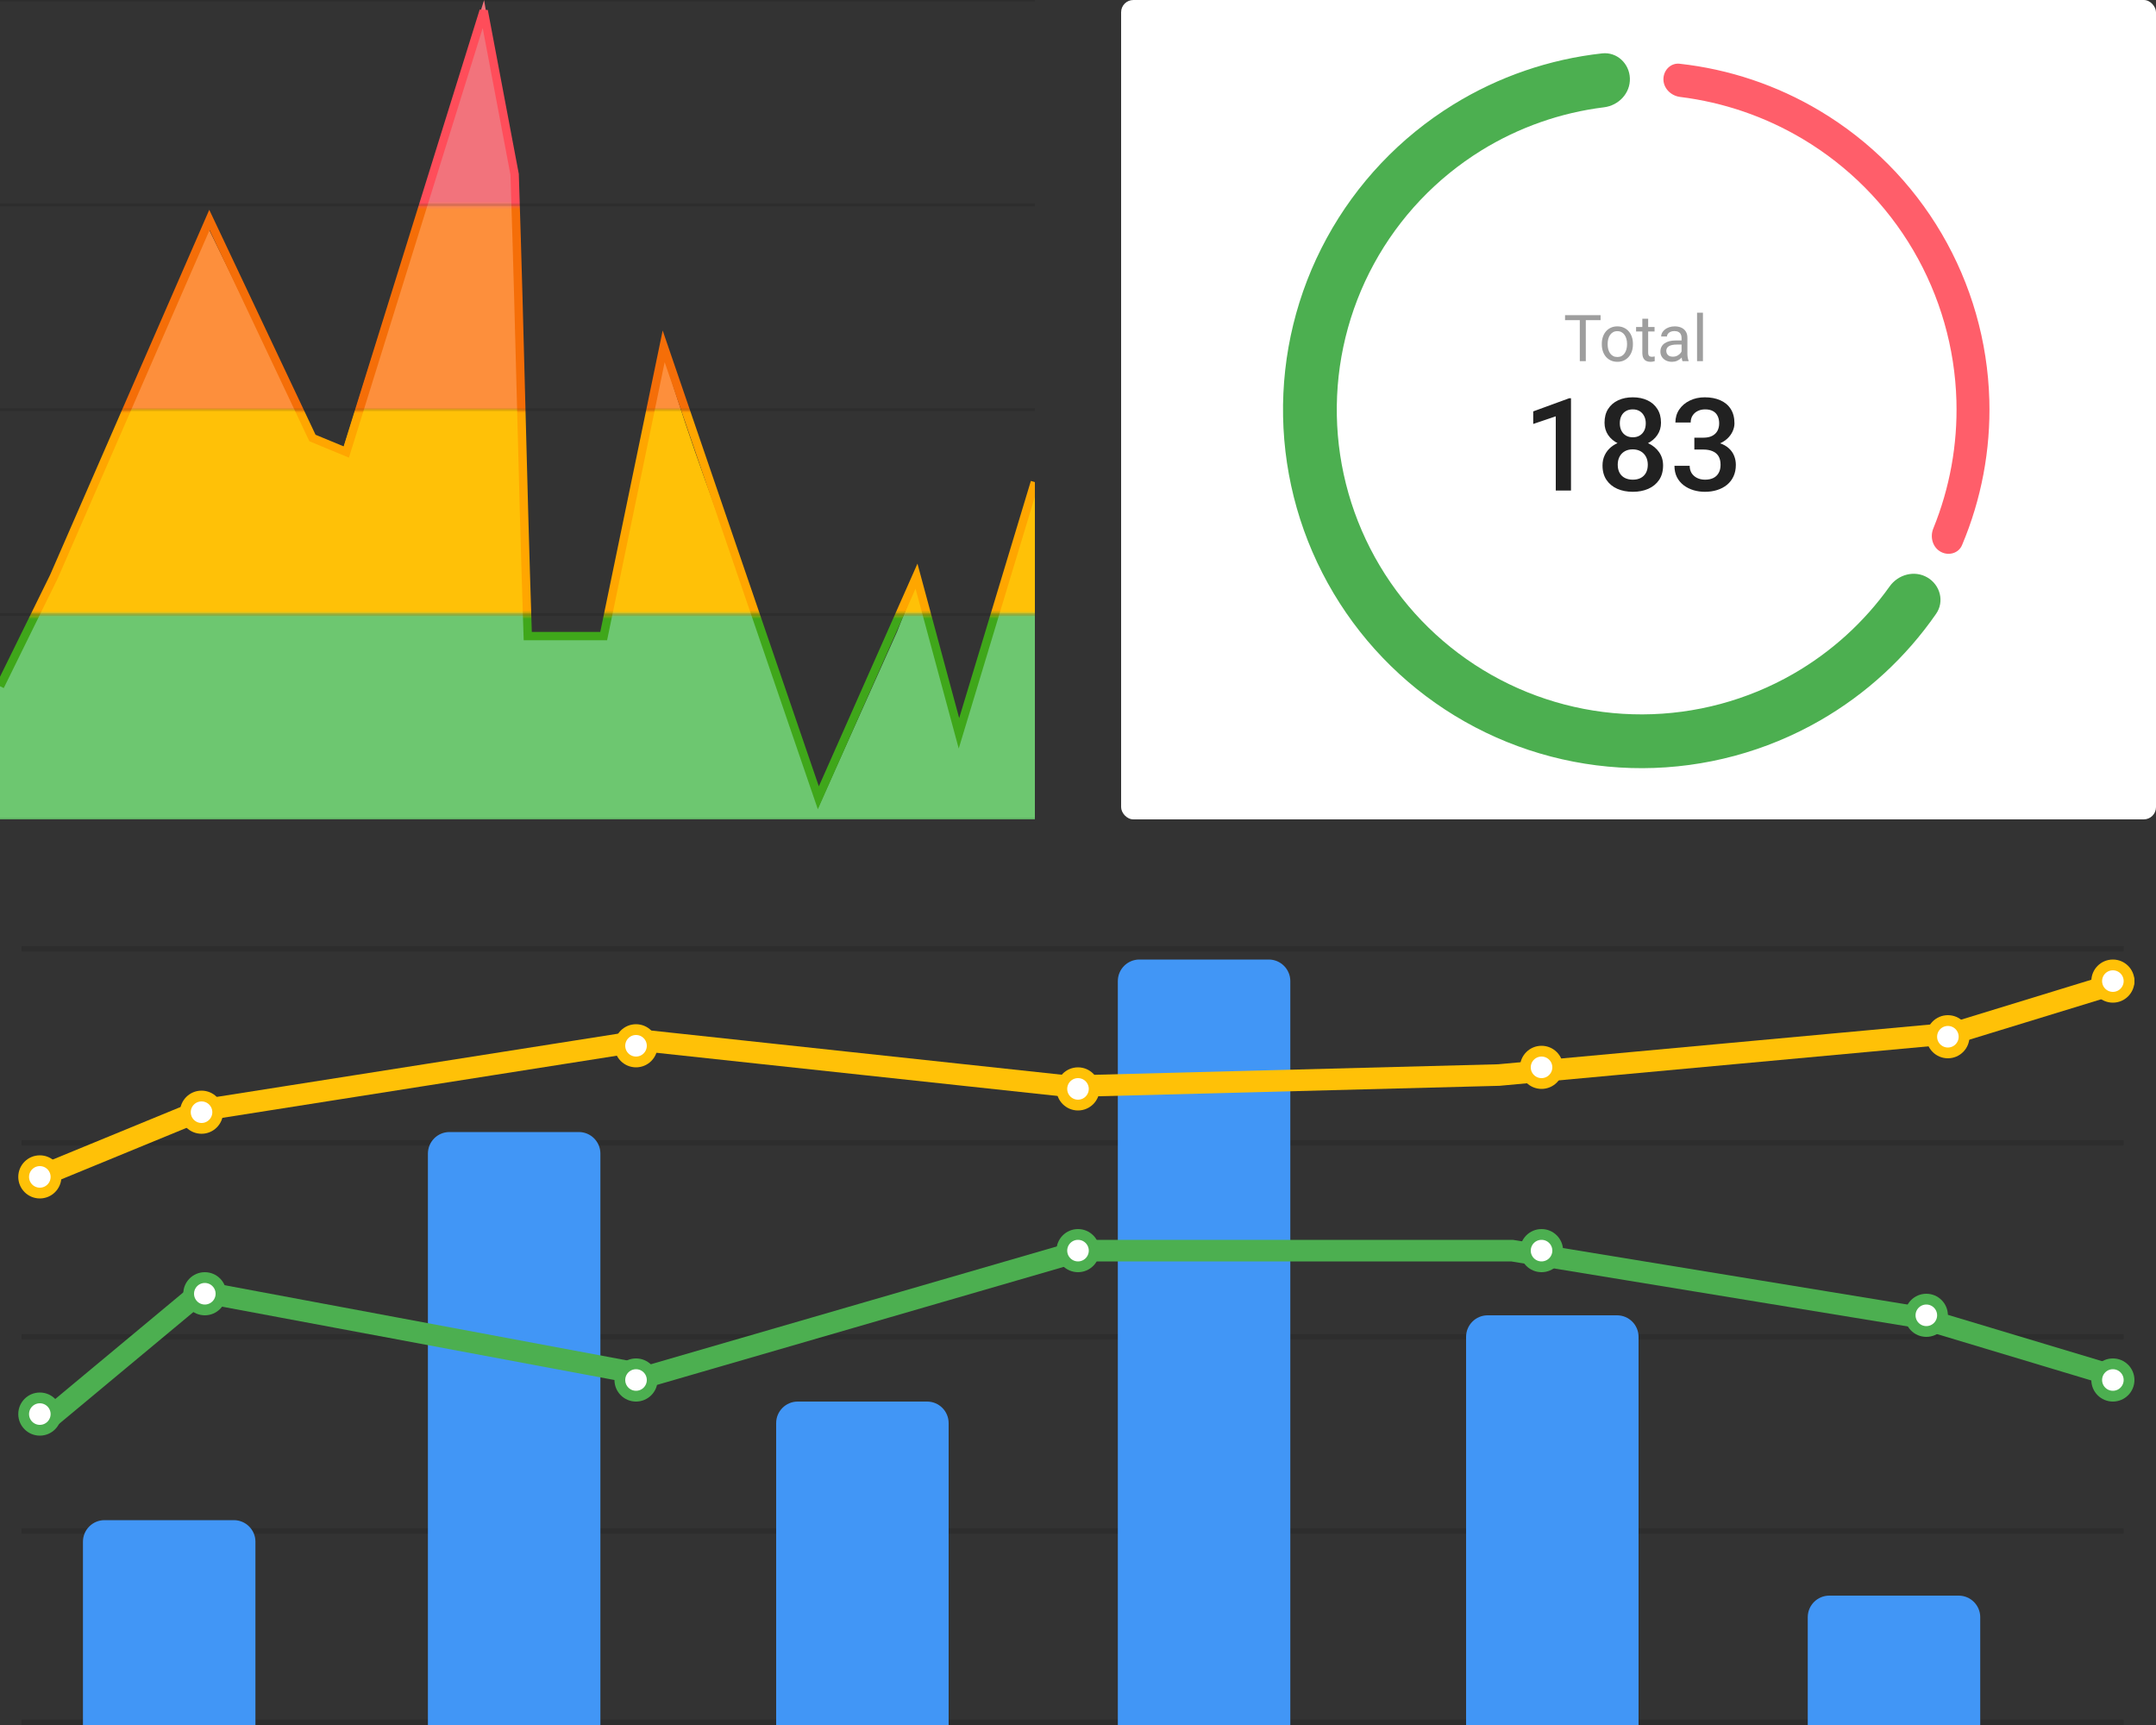<svg width="200" height="160" viewBox="0 0 200 160" fill="none" xmlns="http://www.w3.org/2000/svg">
<rect x="0" y="0" width="200" height="160" fill="#333333" stroke="none"/>
<g clip-path="url(#clip0_4198_110493)">
<path d="M19.246 20.997L4.954 54.325L0 63.5V76H96V60.956V45.333L88.899 69.046L84.941 54.215L83.223 58.577L75.882 74.938C70.989 57.143 66.911 50.504 61.585 33.021L56.09 59.131H49.022L47.657 16.702L44.908 0L31.825 41.671L28.714 40.363L19.246 20.997Z" fill="url(#paint0_linear_4198_110493)"/>
<path d="M0 63.649L5.001 53.488L19.427 20.399L28.984 40.626L32.124 41.924L44.87 1L47.739 16.17C48.277 32.621 48.418 42.549 48.956 59H56L61.565 32.123L75.913 74L85.019 53.441L88.957 68.018L96 44.719" stroke="url(#paint1_linear_4198_110493)" stroke-width="0.777"/>
</g>
<g clip-path="url(#clip1_4198_110493)">
<path d="M0 0L96 1.60872e-05" stroke="black" stroke-opacity="0.12" stroke-width="0.254"/>
<path d="M0 19L96 19" stroke="black" stroke-opacity="0.12" stroke-width="0.254"/>
<path d="M0 38L96 38" stroke="black" stroke-opacity="0.12" stroke-width="0.254"/>
<path d="M0 57L96 57" stroke="black" stroke-opacity="0.12" stroke-width="0.254"/>
<path d="M0 76L96 76" stroke="black" stroke-opacity="0.12" stroke-width="0.254"/>
</g>
<rect x="104" width="96" height="76" rx="1.134" fill="white"/>
<mask id="path-9-outside-1_4198_110493" maskUnits="userSpaceOnUse" x="152.018" y="3.25" width="35" height="51" fill="black">
<rect fill="white" x="152.018" y="3.25" width="35" height="51"/>
<path d="M153.341 7.262C153.39 5.886 154.546 4.8 155.915 4.951C160.635 5.471 165.198 6.998 169.293 9.44C174.104 12.307 178.113 16.344 180.947 21.174C183.781 26.005 185.349 31.473 185.505 37.072C185.638 41.837 184.745 46.566 182.897 50.94C182.361 52.209 180.848 52.688 179.623 52.059C178.398 51.429 177.927 49.929 178.446 48.653C179.919 45.032 180.629 41.136 180.52 37.211C180.387 32.452 179.054 27.804 176.645 23.698C174.236 19.592 170.829 16.161 166.74 13.724C163.366 11.713 159.619 10.432 155.74 9.952C154.373 9.782 153.293 8.639 153.341 7.262Z"/>
</mask>
<path d="M153.341 7.262C153.39 5.886 154.546 4.8 155.915 4.951C160.635 5.471 165.198 6.998 169.293 9.44C174.104 12.307 178.113 16.344 180.947 21.174C183.781 26.005 185.349 31.473 185.505 37.072C185.638 41.837 184.745 46.566 182.897 50.94C182.361 52.209 180.848 52.688 179.623 52.059C178.398 51.429 177.927 49.929 178.446 48.653C179.919 45.032 180.629 41.136 180.52 37.211C180.387 32.452 179.054 27.804 176.645 23.698C174.236 19.592 170.829 16.161 166.74 13.724C163.366 11.713 159.619 10.432 155.74 9.952C154.373 9.782 153.293 8.639 153.341 7.262Z" fill="#FF4D5A"/>
<path d="M153.341 7.262C153.39 5.886 154.546 4.8 155.915 4.951C160.635 5.471 165.198 6.998 169.293 9.44C174.104 12.307 178.113 16.344 180.947 21.174C183.781 26.005 185.349 31.473 185.505 37.072C185.638 41.837 184.745 46.566 182.897 50.94C182.361 52.209 180.848 52.688 179.623 52.059C178.398 51.429 177.927 49.929 178.446 48.653C179.919 45.032 180.629 41.136 180.52 37.211C180.387 32.452 179.054 27.804 176.645 23.698C174.236 19.592 170.829 16.161 166.74 13.724C163.366 11.713 159.619 10.432 155.74 9.952C154.373 9.782 153.293 8.639 153.341 7.262Z" fill="white" fill-opacity="0.1"/>
<path d="M153.341 7.262C153.39 5.886 154.546 4.8 155.915 4.951C160.635 5.471 165.198 6.998 169.293 9.44C174.104 12.307 178.113 16.344 180.947 21.174C183.781 26.005 185.349 31.473 185.505 37.072C185.638 41.837 184.745 46.566 182.897 50.94C182.361 52.209 180.848 52.688 179.623 52.059C178.398 51.429 177.927 49.929 178.446 48.653C179.919 45.032 180.629 41.136 180.52 37.211C180.387 32.452 179.054 27.804 176.645 23.698C174.236 19.592 170.829 16.161 166.74 13.724C163.366 11.713 159.619 10.432 155.74 9.952C154.373 9.782 153.293 8.639 153.341 7.262Z" stroke="white" stroke-width="1.934" mask="url(#path-9-outside-1_4198_110493)"/>
<path d="M151.195 7.262C151.147 5.886 149.99 4.8 148.621 4.951C143.727 5.491 139.003 7.112 134.796 9.711C129.881 12.746 125.841 17.011 123.075 22.084C120.309 27.156 118.913 32.862 119.024 38.638C119.135 44.415 120.749 50.063 123.708 55.025C126.666 59.988 130.866 64.094 135.895 66.939C140.924 69.784 146.607 71.27 152.384 71.25C158.162 71.23 163.834 69.704 168.843 66.824C173.129 64.36 176.802 60.975 179.605 56.927C180.389 55.795 179.984 54.261 178.796 53.564C177.608 52.867 176.089 53.272 175.29 54.394C172.936 57.7 169.891 60.468 166.357 62.501C162.099 64.949 157.278 66.245 152.367 66.262C147.456 66.279 142.625 65.017 138.351 62.598C134.077 60.18 130.506 56.69 127.992 52.472C125.477 48.253 124.105 43.453 124.011 38.543C123.916 33.633 125.103 28.783 127.454 24.471C129.805 20.159 133.239 16.535 137.417 13.954C140.886 11.811 144.769 10.45 148.796 9.952C150.163 9.782 151.243 8.639 151.195 7.262Z" fill="#4CAF50"/>
<path d="M147.106 29.234V33.5H146.549V29.234H147.106ZM148.477 29.234V29.697H145.181V29.234H148.477ZM148.591 31.95V31.883C148.591 31.654 148.625 31.442 148.691 31.247C148.757 31.05 148.853 30.879 148.978 30.734C149.103 30.588 149.254 30.475 149.432 30.395C149.61 30.312 149.809 30.271 150.03 30.271C150.252 30.271 150.453 30.312 150.63 30.395C150.81 30.475 150.962 30.588 151.087 30.734C151.214 30.879 151.311 31.05 151.377 31.247C151.444 31.442 151.477 31.654 151.477 31.883V31.95C151.477 32.179 151.444 32.391 151.377 32.586C151.311 32.781 151.214 32.952 151.087 33.099C150.962 33.243 150.811 33.356 150.633 33.438C150.458 33.519 150.258 33.559 150.036 33.559C149.813 33.559 149.613 33.519 149.435 33.438C149.257 33.356 149.105 33.243 148.978 33.099C148.853 32.952 148.757 32.781 148.691 32.586C148.625 32.391 148.591 32.179 148.591 31.95ZM149.133 31.883V31.95C149.133 32.108 149.152 32.258 149.189 32.398C149.226 32.537 149.282 32.66 149.356 32.768C149.432 32.875 149.527 32.96 149.64 33.023C149.753 33.083 149.885 33.113 150.036 33.113C150.184 33.113 150.314 33.083 150.425 33.023C150.539 32.96 150.632 32.875 150.707 32.768C150.781 32.66 150.836 32.537 150.874 32.398C150.913 32.258 150.932 32.108 150.932 31.95V31.883C150.932 31.727 150.913 31.579 150.874 31.44C150.836 31.3 150.78 31.176 150.704 31.068C150.629 30.959 150.536 30.873 150.422 30.811C150.311 30.748 150.18 30.717 150.03 30.717C149.881 30.717 149.75 30.748 149.637 30.811C149.526 30.873 149.432 30.959 149.356 31.068C149.282 31.176 149.226 31.3 149.189 31.44C149.152 31.579 149.133 31.727 149.133 31.883ZM153.484 30.33V30.746H151.77V30.33H153.484ZM152.35 29.56H152.892V32.715C152.892 32.822 152.909 32.903 152.942 32.958C152.975 33.013 153.018 33.049 153.071 33.066C153.124 33.084 153.18 33.093 153.241 33.093C153.286 33.093 153.333 33.089 153.381 33.081C153.432 33.071 153.47 33.063 153.496 33.058L153.499 33.5C153.456 33.514 153.399 33.526 153.329 33.538C153.26 33.552 153.177 33.559 153.08 33.559C152.947 33.559 152.825 33.532 152.713 33.48C152.602 33.427 152.513 33.339 152.447 33.216C152.382 33.091 152.35 32.923 152.35 32.712V29.56ZM155.989 32.958V31.326C155.989 31.201 155.963 31.093 155.913 31.001C155.864 30.907 155.79 30.835 155.69 30.784C155.59 30.733 155.467 30.708 155.321 30.708C155.184 30.708 155.064 30.731 154.96 30.778C154.859 30.825 154.779 30.887 154.72 30.963C154.664 31.039 154.635 31.121 154.635 31.209H154.093C154.093 31.096 154.123 30.983 154.181 30.872C154.24 30.761 154.324 30.66 154.433 30.57C154.544 30.479 154.677 30.406 154.832 30.354C154.988 30.299 155.162 30.271 155.353 30.271C155.583 30.271 155.787 30.311 155.962 30.389C156.14 30.467 156.279 30.585 156.378 30.743C156.48 30.899 156.531 31.096 156.531 31.332V32.809C156.531 32.914 156.54 33.026 156.557 33.145C156.577 33.265 156.605 33.367 156.642 33.453V33.5H156.077C156.049 33.438 156.028 33.355 156.012 33.251C155.997 33.145 155.989 33.048 155.989 32.958ZM156.083 31.578L156.088 31.959H155.541C155.386 31.959 155.249 31.972 155.127 31.997C155.006 32.02 154.905 32.057 154.823 32.105C154.741 32.154 154.678 32.216 154.635 32.29C154.592 32.362 154.571 32.447 154.571 32.545C154.571 32.645 154.593 32.735 154.638 32.817C154.683 32.899 154.75 32.965 154.84 33.014C154.932 33.06 155.044 33.084 155.177 33.084C155.343 33.084 155.49 33.049 155.617 32.978C155.744 32.908 155.844 32.822 155.918 32.721C155.995 32.619 156.036 32.52 156.042 32.425L156.273 32.685C156.259 32.768 156.222 32.858 156.162 32.958C156.101 33.058 156.02 33.153 155.918 33.245C155.819 33.335 155.7 33.41 155.561 33.471C155.424 33.529 155.27 33.559 155.098 33.559C154.883 33.559 154.695 33.517 154.533 33.433C154.373 33.349 154.248 33.236 154.158 33.096C154.07 32.953 154.026 32.794 154.026 32.618C154.026 32.448 154.059 32.299 154.125 32.17C154.192 32.039 154.288 31.931 154.413 31.845C154.538 31.757 154.688 31.69 154.864 31.645C155.04 31.601 155.236 31.578 155.453 31.578H156.083ZM157.972 29V33.5H157.427V29H157.972Z" fill="black" fill-opacity="0.38"/>
<path d="M145.732 36.94V45.5H144.32V38.615L142.228 39.324V38.158L145.562 36.94H145.732ZM154.275 43.174C154.275 43.705 154.152 44.152 153.906 44.516C153.66 44.879 153.324 45.154 152.898 45.342C152.476 45.525 152 45.617 151.468 45.617C150.937 45.617 150.458 45.525 150.033 45.342C149.607 45.154 149.271 44.879 149.025 44.516C148.779 44.152 148.656 43.705 148.656 43.174C148.656 42.822 148.724 42.504 148.861 42.219C148.998 41.93 149.191 41.682 149.441 41.475C149.695 41.264 149.992 41.102 150.332 40.988C150.675 40.875 151.05 40.818 151.457 40.818C151.996 40.818 152.478 40.918 152.904 41.117C153.33 41.316 153.664 41.592 153.906 41.943C154.152 42.295 154.275 42.705 154.275 43.174ZM152.857 43.103C152.857 42.818 152.798 42.568 152.681 42.353C152.564 42.139 152.4 41.973 152.189 41.855C151.978 41.738 151.734 41.68 151.457 41.68C151.175 41.68 150.931 41.738 150.724 41.855C150.517 41.973 150.355 42.139 150.238 42.353C150.125 42.568 150.068 42.818 150.068 43.103C150.068 43.393 150.125 43.643 150.238 43.853C150.351 44.06 150.513 44.219 150.724 44.328C150.935 44.438 151.183 44.492 151.468 44.492C151.753 44.492 152 44.438 152.207 44.328C152.414 44.219 152.574 44.06 152.687 43.853C152.8 43.643 152.857 43.393 152.857 43.103ZM154.082 39.213C154.082 39.639 153.968 40.018 153.742 40.35C153.519 40.682 153.21 40.943 152.816 41.135C152.421 41.322 151.972 41.416 151.468 41.416C150.96 41.416 150.507 41.322 150.109 41.135C149.714 40.943 149.404 40.682 149.177 40.35C148.955 40.018 148.843 39.639 148.843 39.213C148.843 38.705 148.955 38.277 149.177 37.93C149.404 37.578 149.714 37.31 150.109 37.127C150.503 36.943 150.955 36.852 151.462 36.852C151.97 36.852 152.421 36.943 152.816 37.127C153.21 37.31 153.519 37.578 153.742 37.93C153.968 38.277 154.082 38.705 154.082 39.213ZM152.669 39.26C152.669 39.006 152.619 38.783 152.517 38.592C152.419 38.397 152.281 38.244 152.101 38.135C151.921 38.025 151.708 37.971 151.462 37.971C151.216 37.971 151.003 38.023 150.824 38.129C150.644 38.234 150.505 38.383 150.408 38.574C150.31 38.766 150.261 38.994 150.261 39.26C150.261 39.522 150.31 39.75 150.408 39.945C150.505 40.137 150.644 40.287 150.824 40.397C151.007 40.506 151.222 40.56 151.468 40.56C151.714 40.56 151.927 40.506 152.107 40.397C152.287 40.287 152.425 40.137 152.523 39.945C152.621 39.75 152.669 39.522 152.669 39.26ZM157.175 40.596H158.019C158.347 40.596 158.619 40.539 158.833 40.426C159.052 40.312 159.214 40.156 159.32 39.957C159.425 39.758 159.478 39.529 159.478 39.272C159.478 39.002 159.429 38.772 159.332 38.58C159.238 38.385 159.093 38.234 158.898 38.129C158.707 38.023 158.462 37.971 158.166 37.971C157.916 37.971 157.689 38.022 157.486 38.123C157.287 38.221 157.128 38.361 157.011 38.545C156.894 38.725 156.835 38.94 156.835 39.19H155.417C155.417 38.736 155.537 38.334 155.775 37.982C156.013 37.631 156.337 37.355 156.748 37.156C157.162 36.953 157.626 36.852 158.142 36.852C158.693 36.852 159.173 36.943 159.583 37.127C159.998 37.307 160.32 37.576 160.55 37.935C160.781 38.295 160.896 38.74 160.896 39.272C160.896 39.514 160.839 39.76 160.726 40.01C160.613 40.26 160.445 40.488 160.222 40.695C160 40.898 159.722 41.065 159.39 41.193C159.058 41.318 158.673 41.381 158.236 41.381H157.175V40.596ZM157.175 41.697V40.924H158.236C158.736 40.924 159.162 40.982 159.513 41.1C159.869 41.217 160.158 41.379 160.38 41.586C160.603 41.789 160.765 42.022 160.867 42.283C160.972 42.545 161.025 42.822 161.025 43.115C161.025 43.514 160.953 43.869 160.808 44.182C160.667 44.49 160.466 44.752 160.205 44.967C159.943 45.182 159.636 45.344 159.285 45.453C158.937 45.562 158.558 45.617 158.148 45.617C157.781 45.617 157.429 45.566 157.093 45.465C156.757 45.363 156.457 45.213 156.191 45.014C155.925 44.81 155.714 44.559 155.558 44.258C155.406 43.953 155.33 43.602 155.33 43.203H156.742C156.742 43.457 156.8 43.682 156.917 43.877C157.039 44.068 157.207 44.219 157.421 44.328C157.64 44.438 157.89 44.492 158.171 44.492C158.468 44.492 158.724 44.44 158.939 44.334C159.154 44.228 159.318 44.072 159.431 43.865C159.548 43.658 159.607 43.408 159.607 43.115C159.607 42.783 159.542 42.514 159.414 42.307C159.285 42.1 159.101 41.947 158.863 41.85C158.625 41.748 158.343 41.697 158.019 41.697H157.175Z" fill="black" fill-opacity="0.87"/>
<g clip-path="url(#clip2_4198_110493)">
<path d="M2 88L197 88" stroke="black" stroke-opacity="0.12" stroke-width="0.5"/>
<path d="M2 106L197 106" stroke="black" stroke-opacity="0.12" stroke-width="0.5"/>
<path d="M2 124L197 124" stroke="black" stroke-opacity="0.12" stroke-width="0.5"/>
<path d="M2 142L197 142" stroke="black" stroke-opacity="0.12" stroke-width="0.5"/>
<path d="M2 160L197 160" stroke="black" stroke-opacity="0.12"/>
<path d="M103.695 91C103.695 89.895 104.59 89 105.695 89H117.695C118.799 89 119.695 89.895 119.695 91V160H103.695V91Z" fill="#4196F6"/>
<path d="M136 124C136 122.895 136.895 122 138 122H150C151.105 122 152 122.895 152 124V160H136V124Z" fill="#4196F6"/>
<path d="M7.695 143C7.695 141.895 8.59 141 9.695 141H21.695C22.799 141 23.695 141.895 23.695 143V160H7.695V143Z" fill="#4196F6"/>
<path d="M39.695 107C39.695 105.895 40.59 105 41.695 105H53.695C54.799 105 55.695 105.895 55.695 107V160H39.695V107Z" fill="#4196F6"/>
<path d="M72 132C72 130.895 72.895 130 74 130H86C87.105 130 88 130.895 88 132V160H72V132Z" fill="#4196F6"/>
<path d="M167.695 150C167.695 148.895 168.59 148 169.695 148H181.695C182.799 148 183.695 148.895 183.695 150V160H167.695V150Z" fill="#4196F6"/>
<path d="M4 109L18.521 103.031C18.593 103.001 18.669 102.98 18.746 102.968L59.575 96.537C59.661 96.523 59.75 96.521 59.837 96.53L99.093 100.755L139.044 99.713L181.142 95.84C181.21 95.834 181.278 95.821 181.344 95.8L197 91" stroke="#FFC107" stroke-width="2" stroke-linecap="round"/>
<circle cx="59" cy="97" r="1.5" fill="white" stroke="#FFC107"/>
<circle cx="18.695" cy="103.161" r="1.5" fill="white" stroke="#FFC107"/>
<circle cx="3.695" cy="109.161" r="1.5" fill="white" stroke="#FFC107"/>
<circle cx="100" cy="101" r="1.5" fill="white" stroke="#FFC107"/>
<circle cx="143" cy="99" r="1.5" fill="white" stroke="#FFC107"/>
<circle cx="180.695" cy="96.161" r="1.5" fill="white" stroke="#FFC107"/>
<circle cx="196" cy="91" r="1.5" fill="white" stroke="#FFC107"/>
<path d="M4 132L18.639 119.814L60.305 127.6L100.282 116L140.258 116L177.982 122.184L196 127.6" stroke="#4CAF50" stroke-width="2" stroke-linecap="round"/>
<circle cx="59" cy="128" r="1.5" fill="white" stroke="#4CAF50"/>
<circle cx="19" cy="120" r="1.5" fill="white" stroke="#4CAF50"/>
<circle cx="100" cy="116" r="1.5" fill="white" stroke="#4CAF50"/>
<circle cx="178.695" cy="122" r="1.5" fill="white" stroke="#4CAF50"/>
<circle cx="196" cy="128" r="1.5" fill="white" stroke="#4CAF50"/>
<circle cx="3.695" cy="131.161" r="1.5" fill="white" stroke="#4CAF50"/>
<circle cx="143" cy="116" r="1.5" fill="white" stroke="#4CAF50"/>
</g>
<defs>
<linearGradient id="paint0_linear_4198_110493" x1="45.699" y1="84.749" x2="45.699" y2="-19.939" gradientUnits="userSpaceOnUse">
<stop offset="0.173" stop-color="#6DC770"/>
<stop offset="0.263" stop-color="#6DC770"/>
<stop offset="0.268" stop-color="#FFC107"/>
<stop offset="0.446" stop-color="#FFC107"/>
<stop offset="0.448" stop-color="#FD8F3C"/>
<stop offset="0.624" stop-color="#FD8F3C"/>
<stop offset="0.631" stop-color="#F2737C"/>
</linearGradient>
<linearGradient id="paint1_linear_4198_110493" x1="45.28" y1="74.663" x2="45.226" y2="-20.243" gradientUnits="userSpaceOnUse">
<stop offset="0.182" stop-color="#3FA71A"/>
<stop offset="0.19" stop-color="#FFA600"/>
<stop offset="0.383" stop-color="#FFA600"/>
<stop offset="0.388" stop-color="#F56E08"/>
<stop offset="0.582" stop-color="#F56E08"/>
<stop offset="0.588" stop-color="#FF4D5A"/>
</linearGradient>
<clipPath id="clip0_4198_110493">
<rect width="96" height="76" fill="white"/>
</clipPath>
<clipPath id="clip1_4198_110493">
<rect width="96" height="76" fill="white"/>
</clipPath>
<clipPath id="clip2_4198_110493">
<rect width="200" height="76" fill="white" transform="translate(0 84)"/>
</clipPath>
</defs>
</svg>
